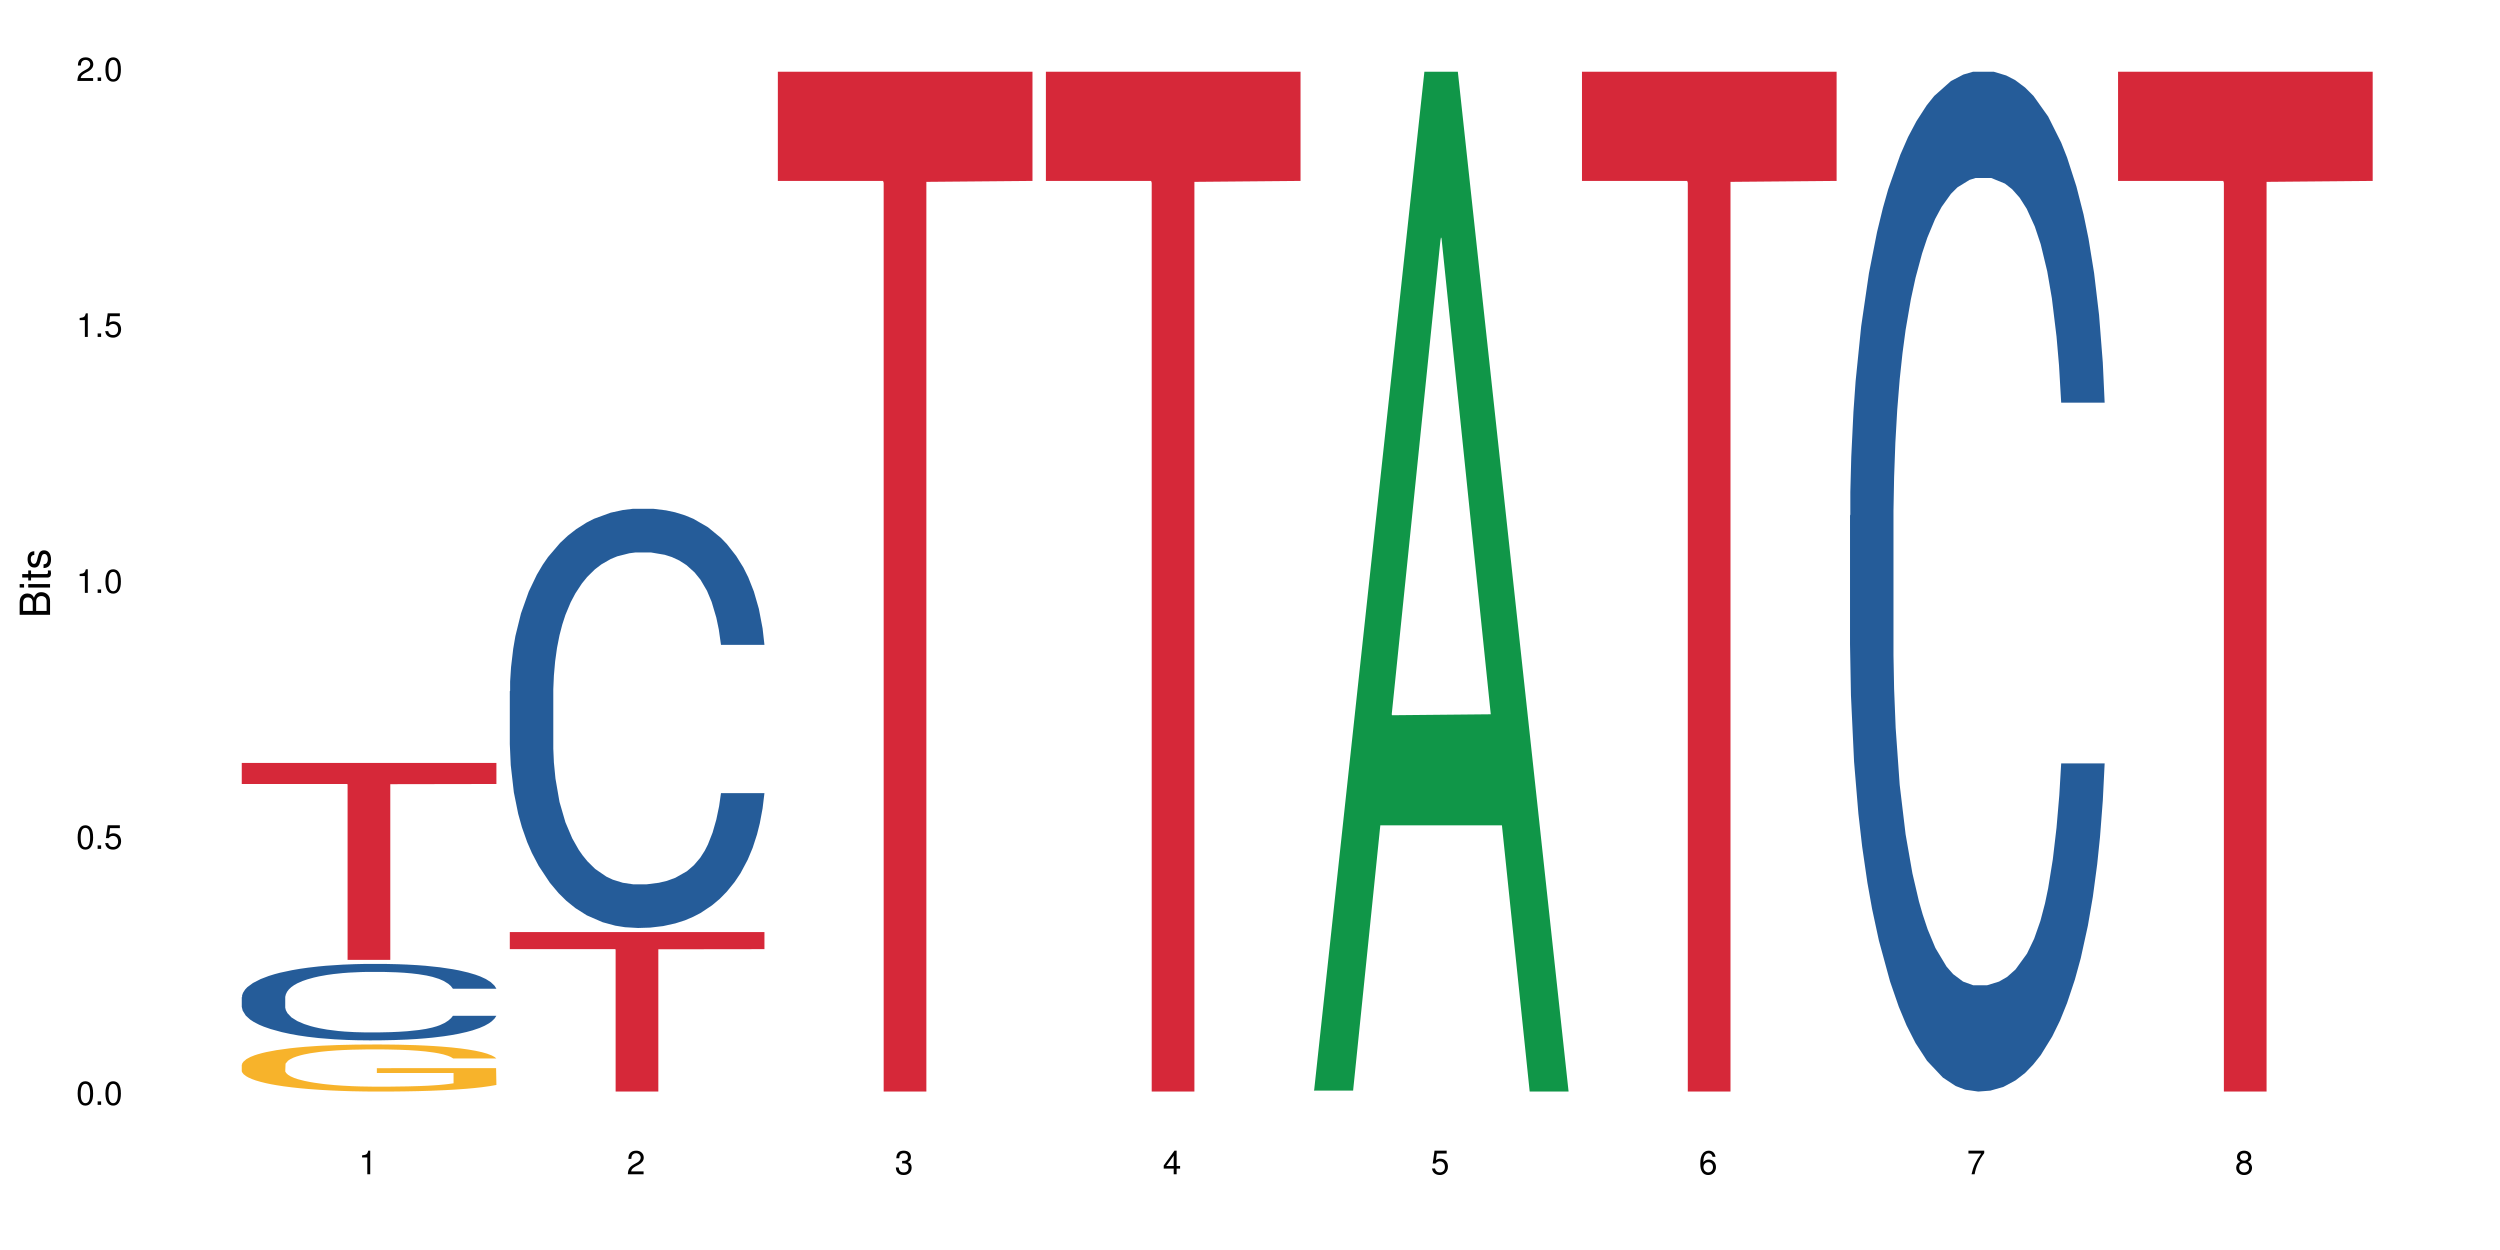 <?xml version="1.0" encoding="UTF-8"?>
<svg xmlns="http://www.w3.org/2000/svg" xmlns:xlink="http://www.w3.org/1999/xlink" width="720pt" height="360pt" viewBox="0 0 720 360" version="1.1">
<defs>
<g>
<symbol overflow="visible" id="glyph0-0">
<path style="stroke:none;" d=""/>
</symbol>
<symbol overflow="visible" id="glyph0-1">
<path style="stroke:none;" d="M 2.641 -6.797 C 2 -6.797 1.422 -6.531 1.078 -6.047 C 0.641 -5.453 0.406 -4.547 0.406 -3.297 C 0.406 -1 1.188 0.219 2.641 0.219 C 4.078 0.219 4.859 -1 4.859 -3.234 C 4.859 -4.562 4.656 -5.438 4.203 -6.047 C 3.844 -6.531 3.281 -6.797 2.641 -6.797 Z M 2.641 -6.047 C 3.547 -6.047 4 -5.125 4 -3.312 C 4 -1.375 3.562 -0.484 2.625 -0.484 C 1.734 -0.484 1.281 -1.422 1.281 -3.281 C 1.281 -5.141 1.734 -6.047 2.641 -6.047 Z M 2.641 -6.047 "/>
</symbol>
<symbol overflow="visible" id="glyph0-2">
<path style="stroke:none;" d="M 1.828 -1 L 0.828 -1 L 0.828 0 L 1.828 0 Z M 1.828 -1 "/>
</symbol>
<symbol overflow="visible" id="glyph0-3">
<path style="stroke:none;" d="M 4.562 -6.797 L 1.062 -6.797 L 0.547 -3.094 L 1.328 -3.094 C 1.719 -3.562 2.047 -3.734 2.578 -3.734 C 3.484 -3.734 4.062 -3.109 4.062 -2.094 C 4.062 -1.125 3.484 -0.531 2.578 -0.531 C 1.828 -0.531 1.375 -0.906 1.188 -1.672 L 0.328 -1.672 C 0.453 -1.109 0.547 -0.844 0.75 -0.594 C 1.125 -0.078 1.828 0.219 2.594 0.219 C 3.969 0.219 4.922 -0.781 4.922 -2.219 C 4.922 -3.562 4.031 -4.484 2.719 -4.484 C 2.25 -4.484 1.859 -4.359 1.469 -4.062 L 1.734 -5.969 L 4.562 -5.969 Z M 4.562 -6.797 "/>
</symbol>
<symbol overflow="visible" id="glyph0-4">
<path style="stroke:none;" d="M 2.484 -4.844 L 2.484 0 L 3.328 0 L 3.328 -6.797 L 2.766 -6.797 C 2.469 -5.75 2.281 -5.609 0.984 -5.453 L 0.984 -4.844 Z M 2.484 -4.844 "/>
</symbol>
<symbol overflow="visible" id="glyph0-5">
<path style="stroke:none;" d="M 4.859 -0.828 L 1.281 -0.828 C 1.359 -1.391 1.672 -1.75 2.5 -2.234 L 3.469 -2.75 C 4.406 -3.266 4.906 -3.969 4.906 -4.812 C 4.906 -5.375 4.672 -5.906 4.266 -6.266 C 3.859 -6.625 3.375 -6.797 2.719 -6.797 C 1.859 -6.797 1.219 -6.5 0.844 -5.922 C 0.609 -5.562 0.5 -5.125 0.484 -4.438 L 1.328 -4.438 C 1.359 -4.906 1.406 -5.188 1.531 -5.406 C 1.75 -5.812 2.188 -6.062 2.703 -6.062 C 3.469 -6.062 4.031 -5.516 4.031 -4.781 C 4.031 -4.25 3.719 -3.797 3.125 -3.438 L 2.234 -2.938 C 0.812 -2.141 0.406 -1.5 0.328 0 L 4.859 0 Z M 4.859 -0.828 "/>
</symbol>
<symbol overflow="visible" id="glyph0-6">
<path style="stroke:none;" d="M 2.125 -3.125 L 2.578 -3.125 C 3.516 -3.125 3.984 -2.703 3.984 -1.891 C 3.984 -1.031 3.469 -0.531 2.578 -0.531 C 1.656 -0.531 1.203 -0.984 1.156 -1.969 L 0.312 -1.969 C 0.344 -1.422 0.438 -1.078 0.609 -0.766 C 0.953 -0.109 1.625 0.219 2.547 0.219 C 3.953 0.219 4.859 -0.609 4.859 -1.906 C 4.859 -2.766 4.516 -3.25 3.703 -3.516 C 4.344 -3.766 4.656 -4.25 4.656 -4.938 C 4.656 -6.109 3.875 -6.797 2.578 -6.797 C 1.203 -6.797 0.484 -6.047 0.453 -4.609 L 1.297 -4.609 C 1.312 -5.016 1.344 -5.25 1.453 -5.453 C 1.641 -5.828 2.062 -6.062 2.594 -6.062 C 3.344 -6.062 3.797 -5.625 3.797 -4.906 C 3.797 -4.422 3.609 -4.141 3.25 -3.984 C 3.016 -3.891 2.719 -3.844 2.125 -3.844 Z M 2.125 -3.125 "/>
</symbol>
<symbol overflow="visible" id="glyph0-7">
<path style="stroke:none;" d="M 3.141 -1.625 L 3.141 0 L 3.984 0 L 3.984 -1.625 L 4.984 -1.625 L 4.984 -2.391 L 3.984 -2.391 L 3.984 -6.797 L 3.359 -6.797 L 0.266 -2.516 L 0.266 -1.625 Z M 3.141 -2.391 L 1 -2.391 L 3.141 -5.359 Z M 3.141 -2.391 "/>
</symbol>
<symbol overflow="visible" id="glyph0-8">
<path style="stroke:none;" d="M 4.781 -5.031 C 4.609 -6.141 3.891 -6.797 2.844 -6.797 C 2.094 -6.797 1.422 -6.438 1.031 -5.828 C 0.609 -5.172 0.406 -4.344 0.406 -3.094 C 0.406 -1.953 0.578 -1.234 0.984 -0.625 C 1.359 -0.078 1.953 0.219 2.703 0.219 C 3.984 0.219 4.922 -0.734 4.922 -2.078 C 4.922 -3.344 4.062 -4.234 2.844 -4.234 C 2.172 -4.234 1.641 -3.969 1.281 -3.469 C 1.281 -5.125 1.828 -6.047 2.797 -6.047 C 3.391 -6.047 3.797 -5.672 3.938 -5.031 Z M 2.734 -3.484 C 3.547 -3.484 4.062 -2.922 4.062 -2 C 4.062 -1.156 3.484 -0.531 2.703 -0.531 C 1.922 -0.531 1.328 -1.188 1.328 -2.047 C 1.328 -2.891 1.906 -3.484 2.734 -3.484 Z M 2.734 -3.484 "/>
</symbol>
<symbol overflow="visible" id="glyph0-9">
<path style="stroke:none;" d="M 4.984 -6.797 L 0.438 -6.797 L 0.438 -5.969 L 4.109 -5.969 C 2.5 -3.656 1.828 -2.234 1.328 0 L 2.219 0 C 2.594 -2.172 3.453 -4.047 4.984 -6.094 Z M 4.984 -6.797 "/>
</symbol>
<symbol overflow="visible" id="glyph0-10">
<path style="stroke:none;" d="M 3.75 -3.578 C 4.453 -4 4.688 -4.344 4.688 -4.984 C 4.688 -6.047 3.844 -6.797 2.641 -6.797 C 1.438 -6.797 0.594 -6.047 0.594 -4.984 C 0.594 -4.359 0.828 -4.016 1.516 -3.578 C 0.734 -3.203 0.359 -2.641 0.359 -1.891 C 0.359 -0.641 1.297 0.219 2.641 0.219 C 3.984 0.219 4.922 -0.641 4.922 -1.875 C 4.922 -2.641 4.531 -3.203 3.75 -3.578 Z M 2.641 -6.047 C 3.359 -6.047 3.812 -5.625 3.812 -4.969 C 3.812 -4.344 3.344 -3.922 2.641 -3.922 C 1.922 -3.922 1.453 -4.344 1.453 -4.984 C 1.453 -5.625 1.922 -6.047 2.641 -6.047 Z M 2.641 -3.203 C 3.484 -3.203 4.062 -2.672 4.062 -1.875 C 4.062 -1.062 3.484 -0.531 2.625 -0.531 C 1.797 -0.531 1.219 -1.078 1.219 -1.875 C 1.219 -2.672 1.797 -3.203 2.641 -3.203 Z M 2.641 -3.203 "/>
</symbol>
<symbol overflow="visible" id="glyph1-0">
<path style="stroke:none;" d=""/>
</symbol>
<symbol overflow="visible" id="glyph1-1">
<path style="stroke:none;" d="M 0 -0.953 L 0 -4.891 C 0 -5.719 -0.234 -6.344 -0.734 -6.797 C -1.188 -7.234 -1.812 -7.469 -2.5 -7.469 C -3.547 -7.469 -4.188 -7 -4.625 -5.875 C -4.984 -6.672 -5.641 -7.094 -6.531 -7.094 C -7.156 -7.094 -7.734 -6.859 -8.141 -6.391 C -8.562 -5.938 -8.75 -5.344 -8.75 -4.5 L -8.75 -0.953 Z M -4.984 -2.062 L -7.766 -2.062 L -7.766 -4.219 C -7.766 -4.844 -7.688 -5.203 -7.453 -5.5 C -7.219 -5.812 -6.859 -5.969 -6.375 -5.969 C -5.906 -5.969 -5.531 -5.812 -5.297 -5.5 C -5.062 -5.203 -4.984 -4.844 -4.984 -4.219 Z M -0.984 -2.062 L -4 -2.062 L -4 -4.781 C -4 -5.328 -3.859 -5.688 -3.578 -5.953 C -3.297 -6.219 -2.922 -6.359 -2.484 -6.359 C -2.062 -6.359 -1.688 -6.219 -1.406 -5.953 C -1.109 -5.688 -0.984 -5.328 -0.984 -4.781 Z M -0.984 -2.062 "/>
</symbol>
<symbol overflow="visible" id="glyph1-2">
<path style="stroke:none;" d="M -6.281 -1.797 L -6.281 -0.797 L 0 -0.797 L 0 -1.797 Z M -8.75 -1.797 L -8.75 -0.797 L -7.484 -0.797 L -7.484 -1.797 Z M -8.75 -1.797 "/>
</symbol>
<symbol overflow="visible" id="glyph1-3">
<path style="stroke:none;" d="M -6.281 -3.047 L -6.281 -2.016 L -8.016 -2.016 L -8.016 -1.016 L -6.281 -1.016 L -6.281 -0.172 L -5.469 -0.172 L -5.469 -1.016 L -0.719 -1.016 C -0.078 -1.016 0.281 -1.453 0.281 -2.234 C 0.281 -2.469 0.25 -2.719 0.188 -3.047 L -0.641 -3.047 C -0.609 -2.922 -0.594 -2.766 -0.594 -2.562 C -0.594 -2.141 -0.719 -2.016 -1.156 -2.016 L -5.469 -2.016 L -5.469 -3.047 Z M -6.281 -3.047 "/>
</symbol>
<symbol overflow="visible" id="glyph1-4">
<path style="stroke:none;" d="M -4.531 -5.25 C -5.766 -5.25 -6.469 -4.422 -6.469 -2.969 C -6.469 -1.516 -5.719 -0.562 -4.547 -0.562 C -3.562 -0.562 -3.094 -1.062 -2.734 -2.562 L -2.516 -3.484 C -2.344 -4.188 -2.094 -4.469 -1.625 -4.469 C -1.047 -4.469 -0.641 -3.875 -0.641 -3 C -0.641 -2.453 -0.797 -2 -1.062 -1.75 C -1.25 -1.594 -1.422 -1.531 -1.875 -1.469 L -1.875 -0.406 C -0.422 -0.453 0.281 -1.266 0.281 -2.922 C 0.281 -4.5 -0.5 -5.516 -1.719 -5.516 C -2.656 -5.516 -3.172 -4.984 -3.469 -3.734 L -3.703 -2.766 C -3.891 -1.953 -4.156 -1.609 -4.594 -1.609 C -5.172 -1.609 -5.547 -2.125 -5.547 -2.938 C -5.547 -3.75 -5.203 -4.172 -4.531 -4.203 Z M -4.531 -5.25 "/>
</symbol>
</g>
</defs>
<g id="surface76267">
<rect x="0" y="0" width="720" height="360" style="fill:rgb(100%,100%,100%);fill-opacity:1;stroke:none;"/>
<path style=" stroke:none;fill-rule:nonzero;fill:rgb(14.51%,36.078%,60%);fill-opacity:1;" d="M 69.629 287.191 L 69.719 287.172 L 69.719 286.688 L 69.988 285.926 L 70.613 284.961 L 71.238 284.297 L 72.848 283.109 L 75.086 281.961 L 77.41 281.074 L 79.109 280.551 L 80.629 280.148 L 84.117 279.406 L 86.355 279.023 L 88.77 278.68 L 91.719 278.34 L 93.867 278.137 L 98.695 277.816 L 102.273 277.676 L 105.047 277.613 L 111.039 277.613 L 114.613 277.695 L 117.207 277.797 L 120.07 277.957 L 122.484 278.137 L 126.688 278.582 L 130.445 279.145 L 132.145 279.465 L 134.828 280.09 L 136.883 280.695 L 138.316 281.215 L 139.926 281.961 L 141.355 282.867 L 142.43 283.895 L 142.965 284.758 L 130.445 284.758 L 129.82 283.953 L 129.102 283.328 L 127.762 282.504 L 126.422 281.922 L 124.543 281.336 L 122.844 280.953 L 120.516 280.574 L 118.461 280.332 L 116.312 280.148 L 114.258 280.031 L 110.32 279.91 L 105.762 279.91 L 104.062 279.949 L 100.574 280.109 L 98.695 280.25 L 96.012 280.531 L 94.133 280.793 L 91.898 281.195 L 90.379 281.539 L 88.5 282.062 L 87.16 282.523 L 85.637 283.188 L 84.742 283.691 L 83.938 284.254 L 83.223 284.918 L 82.688 285.621 L 82.328 286.367 L 82.148 287.094 L 82.148 290.211 L 82.328 290.934 L 82.777 291.781 L 83.938 293.008 L 85.637 294.074 L 87.605 294.918 L 89.484 295.523 L 90.559 295.805 L 91.988 296.125 L 94.223 296.527 L 97.445 296.93 L 99.32 297.094 L 102.184 297.254 L 105.137 297.332 L 109.07 297.332 L 112.559 297.254 L 114.883 297.152 L 117.297 296.992 L 120.605 296.648 L 122.664 296.328 L 124.453 295.945 L 125.793 295.562 L 126.688 295.242 L 128.031 294.617 L 129.102 293.934 L 129.906 293.23 L 130.445 292.543 L 142.965 292.543 L 142.43 293.348 L 141.625 294.133 L 140.82 294.719 L 139.566 295.422 L 138.137 296.047 L 136.078 296.75 L 134.379 297.211 L 132.145 297.715 L 130.086 298.098 L 127.852 298.441 L 124.543 298.844 L 122.395 299.043 L 120.07 299.227 L 117.297 299.387 L 113.809 299.527 L 110.055 299.605 L 106.566 299.629 L 102.809 299.586 L 100.035 299.508 L 96.371 299.324 L 91.809 298.965 L 88.5 298.582 L 85.906 298.199 L 83.672 297.797 L 81.168 297.254 L 77.945 296.367 L 75.98 295.684 L 74.637 295.121 L 73.117 294.336 L 72.043 293.633 L 70.793 292.504 L 69.898 291.074 L 69.629 289.969 Z M 69.629 287.191 "/>
<path style=" stroke:none;fill-rule:nonzero;fill:rgb(96.863%,70.196%,16.863%);fill-opacity:1;" d="M 69.629 306.617 L 69.719 306.605 L 69.719 306.355 L 70.078 305.797 L 70.973 305.031 L 72.133 304.398 L 73.387 303.902 L 74.191 303.645 L 75.531 303.273 L 76.695 303 L 79.645 302.441 L 83.402 301.922 L 85.461 301.699 L 87.785 301.488 L 91.094 301.254 L 92.613 301.164 L 97.266 300.969 L 102.543 300.844 L 108.355 300.809 L 111.039 300.82 L 114.703 300.867 L 119.711 301.004 L 122.574 301.129 L 124.809 301.254 L 127.137 301.414 L 129.996 301.66 L 132.68 301.957 L 134.828 302.258 L 136.973 302.629 L 138.762 303.023 L 140.281 303.457 L 141.625 303.977 L 142.43 304.41 L 142.965 304.844 L 130.535 304.844 L 129.82 304.41 L 129.016 304.078 L 127.672 303.668 L 126.332 303.371 L 124.988 303.137 L 122.484 302.812 L 120.34 302.617 L 117.656 302.441 L 115.062 302.332 L 112.109 302.258 L 110.32 302.23 L 105.582 302.23 L 101.289 302.316 L 98.785 302.418 L 96.996 302.516 L 94.492 302.703 L 92.973 302.852 L 92.078 302.949 L 89.395 303.332 L 87.605 303.68 L 86.621 303.914 L 85.371 304.289 L 84.477 304.621 L 83.492 305.117 L 82.953 305.488 L 82.238 306.332 L 82.148 308.562 L 82.418 309.031 L 82.953 309.539 L 83.672 309.984 L 84.742 310.457 L 85.816 310.816 L 87.695 311.297 L 89.305 311.621 L 90.559 311.832 L 92.973 312.164 L 93.957 312.277 L 96.281 312.5 L 98.695 312.672 L 101.648 312.824 L 103.883 312.898 L 107.461 312.957 L 112.02 312.957 L 117.387 312.883 L 120.785 312.785 L 123.109 312.688 L 124.633 312.598 L 126.508 312.465 L 127.852 312.34 L 129.102 312.203 L 130.625 311.992 L 130.625 309.031 L 108.535 309.02 L 108.535 307.633 L 142.875 307.621 L 142.965 312.465 L 141.086 312.797 L 138.762 313.121 L 136.527 313.367 L 134.199 313.578 L 130.891 313.812 L 128.207 313.961 L 124.094 314.137 L 120.34 314.246 L 116.402 314.32 L 112.914 314.359 L 108.801 314.371 L 105.137 314.348 L 101.199 314.273 L 98.07 314.172 L 95.207 314.047 L 92.344 313.887 L 88.77 313.629 L 86.441 313.418 L 84.027 313.156 L 81.613 312.848 L 79.469 312.512 L 78.035 312.254 L 76.605 311.957 L 75.086 311.582 L 73.652 311.164 L 72.582 310.777 L 71.598 310.344 L 70.883 309.938 L 70.164 309.379 L 69.809 308.934 L 69.629 308.547 Z M 69.629 306.617 "/>
<path style=" stroke:none;fill-rule:nonzero;fill:rgb(83.922%,15.686%,22.353%);fill-opacity:1;" d="M 69.629 219.719 L 142.965 219.719 L 142.965 225.789 L 112.402 225.844 L 112.402 276.434 L 100.105 276.434 L 100.105 225.895 L 99.926 225.789 L 69.629 225.789 Z M 69.629 219.719 "/>
<path style=" stroke:none;fill-rule:nonzero;fill:rgb(14.51%,36.078%,60%);fill-opacity:1;" d="M 146.824 199.066 L 146.914 198.953 L 146.914 196.309 L 147.184 192.113 L 147.809 186.816 L 148.434 183.176 L 150.043 176.664 L 152.281 170.375 L 154.605 165.52 L 156.305 162.648 L 157.824 160.441 L 161.312 156.359 L 163.551 154.266 L 165.965 152.387 L 168.914 150.512 L 171.062 149.41 L 175.891 147.645 L 179.469 146.871 L 182.242 146.539 L 188.234 146.539 L 191.812 146.98 L 194.406 147.531 L 197.266 148.414 L 199.68 149.41 L 203.883 151.836 L 207.641 154.926 L 209.34 156.691 L 212.023 160.113 L 214.078 163.422 L 215.512 166.293 L 217.121 170.375 L 218.551 175.34 L 219.625 180.969 L 220.16 185.715 L 207.641 185.715 L 207.016 181.301 L 206.301 177.879 L 204.957 173.355 L 203.617 170.152 L 201.738 166.953 L 200.039 164.855 L 197.715 162.762 L 195.656 161.438 L 193.512 160.441 L 191.453 159.781 L 187.52 159.117 L 182.957 159.117 L 181.258 159.34 L 177.77 160.223 L 175.891 160.996 L 173.207 162.539 L 171.332 163.973 L 169.094 166.18 L 167.574 168.059 L 165.695 170.926 L 164.355 173.465 L 162.836 177.105 L 161.941 179.863 L 161.137 182.953 L 160.418 186.598 L 159.883 190.457 L 159.523 194.543 L 159.348 198.512 L 159.348 215.617 L 159.523 219.59 L 159.973 224.227 L 161.137 230.957 L 162.836 236.805 L 164.801 241.438 L 166.68 244.75 L 167.754 246.293 L 169.184 248.059 L 171.418 250.266 L 174.641 252.473 L 176.516 253.355 L 179.379 254.238 L 182.332 254.68 L 186.266 254.68 L 189.754 254.238 L 192.078 253.688 L 194.492 252.805 L 197.805 250.93 L 199.859 249.164 L 201.648 247.066 L 202.988 244.969 L 203.883 243.203 L 205.227 239.785 L 206.301 236.031 L 207.105 232.172 L 207.641 228.418 L 220.16 228.418 L 219.625 232.832 L 218.82 237.137 L 218.016 240.336 L 216.762 244.199 L 215.332 247.617 L 213.273 251.48 L 211.574 254.02 L 209.34 256.777 L 207.281 258.875 L 205.047 260.75 L 201.738 262.957 L 199.59 264.062 L 197.266 265.055 L 194.492 265.938 L 191.004 266.711 L 187.25 267.152 L 183.762 267.262 L 180.004 267.039 L 177.234 266.598 L 173.566 265.605 L 169.004 263.621 L 165.695 261.523 L 163.102 259.426 L 160.867 257.219 L 158.363 254.238 L 155.145 249.383 L 153.176 245.633 L 151.832 242.543 L 150.312 238.238 L 149.238 234.379 L 147.988 228.199 L 147.094 220.363 L 146.824 214.293 Z M 146.824 199.066 "/>
<path style=" stroke:none;fill-rule:nonzero;fill:rgb(83.922%,15.686%,22.353%);fill-opacity:1;" d="M 146.824 268.441 L 220.16 268.441 L 220.16 273.355 L 189.598 273.398 L 189.598 314.371 L 177.301 314.371 L 177.301 273.441 L 177.121 273.355 L 146.824 273.355 Z M 146.824 268.441 "/>
<path style=" stroke:none;fill-rule:nonzero;fill:rgb(83.922%,15.686%,22.353%);fill-opacity:1;" d="M 224.02 20.664 L 297.355 20.664 L 297.355 52.102 L 266.793 52.379 L 266.793 314.371 L 254.496 314.371 L 254.496 52.652 L 254.316 52.102 L 224.02 52.102 Z M 224.02 20.664 "/>
<path style=" stroke:none;fill-rule:nonzero;fill:rgb(83.922%,15.686%,22.353%);fill-opacity:1;" d="M 301.219 20.664 L 374.555 20.664 L 374.555 52.102 L 343.988 52.379 L 343.988 314.371 L 331.691 314.371 L 331.691 52.652 L 331.516 52.102 L 301.219 52.102 Z M 301.219 20.664 "/>
<path style=" stroke:none;fill-rule:nonzero;fill:rgb(6.275%,58.824%,28.235%);fill-opacity:1;" d="M 378.414 314.094 L 378.492 313.82 L 410.223 20.664 L 419.859 20.664 L 451.75 314.371 L 440.547 314.371 L 432.555 237.703 L 397.531 237.703 L 389.695 314.094 L 378.414 314.094 L 400.898 205.988 L 429.34 205.711 L 415.16 68.648 L 415.004 68.375 L 414.848 69.199 L 400.82 205.711 L 400.898 205.988 Z M 378.414 314.094 "/>
<path style=" stroke:none;fill-rule:nonzero;fill:rgb(83.922%,15.686%,22.353%);fill-opacity:1;" d="M 455.609 20.664 L 528.945 20.664 L 528.945 52.102 L 498.383 52.379 L 498.383 314.371 L 486.086 314.371 L 486.086 52.652 L 485.906 52.102 L 455.609 52.102 Z M 455.609 20.664 "/>
<path style=" stroke:none;fill-rule:nonzero;fill:rgb(14.51%,36.078%,60%);fill-opacity:1;" d="M 532.805 148.457 L 532.895 148.188 L 532.895 141.742 L 533.164 131.543 L 533.789 118.656 L 534.414 109.797 L 536.023 93.957 L 538.262 78.652 L 540.586 66.84 L 542.285 59.859 L 543.805 54.492 L 547.293 44.559 L 549.527 39.457 L 551.945 34.891 L 554.895 30.328 L 557.043 27.645 L 561.871 23.348 L 565.449 21.469 L 568.223 20.664 L 574.215 20.664 L 577.789 21.738 L 580.383 23.078 L 583.246 25.227 L 585.66 27.645 L 589.863 33.551 L 593.621 41.066 L 595.32 45.363 L 598.004 53.684 L 600.059 61.738 L 601.492 68.719 L 603.102 78.652 L 604.531 90.734 L 605.605 104.426 L 606.141 115.969 L 593.621 115.969 L 592.996 105.23 L 592.277 96.91 L 590.938 85.902 L 589.598 78.117 L 587.719 70.332 L 586.02 65.23 L 583.691 60.129 L 581.637 56.906 L 579.488 54.492 L 577.434 52.879 L 573.496 51.27 L 568.938 51.27 L 567.238 51.805 L 563.75 53.953 L 561.871 55.832 L 559.188 59.59 L 557.309 63.082 L 555.074 68.449 L 553.555 73.016 L 551.676 79.996 L 550.336 86.172 L 548.812 95.031 L 547.918 101.742 L 547.113 109.258 L 546.398 118.117 L 545.863 127.516 L 545.504 137.449 L 545.324 147.113 L 545.324 188.727 L 545.504 198.391 L 545.953 209.668 L 547.113 226.043 L 548.812 240.273 L 550.781 251.547 L 552.66 259.602 L 553.734 263.359 L 555.164 267.656 L 557.398 273.027 L 560.617 278.395 L 562.496 280.543 L 565.359 282.691 L 568.309 283.766 L 572.246 283.766 L 575.734 282.691 L 578.059 281.348 L 580.473 279.199 L 583.781 274.637 L 585.84 270.34 L 587.629 265.242 L 588.969 260.141 L 589.863 255.844 L 591.207 247.52 L 592.277 238.395 L 593.082 228.996 L 593.621 219.867 L 606.141 219.867 L 605.605 230.609 L 604.801 241.078 L 603.996 248.863 L 602.742 258.262 L 601.312 266.582 L 599.254 275.98 L 597.555 282.152 L 595.32 288.867 L 593.262 293.969 L 591.027 298.531 L 587.719 303.898 L 585.57 306.586 L 583.246 309 L 580.473 311.148 L 576.984 313.027 L 573.23 314.102 L 569.742 314.371 L 565.984 313.832 L 563.211 312.762 L 559.547 310.344 L 554.984 305.512 L 551.676 300.41 L 549.082 295.309 L 546.848 289.941 L 544.344 282.691 L 541.121 270.879 L 539.156 261.75 L 537.812 254.234 L 536.293 243.762 L 535.219 234.367 L 533.969 219.332 L 533.074 200.27 L 532.805 185.504 Z M 532.805 148.457 "/>
<path style=" stroke:none;fill-rule:nonzero;fill:rgb(83.922%,15.686%,22.353%);fill-opacity:1;" d="M 610 20.664 L 683.336 20.664 L 683.336 52.102 L 652.773 52.379 L 652.773 314.371 L 640.477 314.371 L 640.477 52.652 L 640.297 52.102 L 610 52.102 Z M 610 20.664 "/>
<g style="fill:rgb(0%,0%,0%);fill-opacity:1;">
  <use xlink:href="#glyph0-1" x="21.957" y="318.198"/>
  <use xlink:href="#glyph0-2" x="27.291" y="318.198"/>
  <use xlink:href="#glyph0-1" x="29.958" y="318.198"/>
</g>
<g style="fill:rgb(0%,0%,0%);fill-opacity:1;">
  <use xlink:href="#glyph0-1" x="21.957" y="244.476"/>
  <use xlink:href="#glyph0-2" x="27.291" y="244.476"/>
  <use xlink:href="#glyph0-3" x="29.958" y="244.476"/>
</g>
<g style="fill:rgb(0%,0%,0%);fill-opacity:1;">
  <use xlink:href="#glyph0-4" x="21.957" y="170.753"/>
  <use xlink:href="#glyph0-2" x="27.291" y="170.753"/>
  <use xlink:href="#glyph0-1" x="29.958" y="170.753"/>
</g>
<g style="fill:rgb(0%,0%,0%);fill-opacity:1;">
  <use xlink:href="#glyph0-4" x="21.957" y="97.034"/>
  <use xlink:href="#glyph0-2" x="27.291" y="97.034"/>
  <use xlink:href="#glyph0-3" x="29.958" y="97.034"/>
</g>
<g style="fill:rgb(0%,0%,0%);fill-opacity:1;">
  <use xlink:href="#glyph0-5" x="21.957" y="23.312"/>
  <use xlink:href="#glyph0-2" x="27.291" y="23.312"/>
  <use xlink:href="#glyph0-1" x="29.958" y="23.312"/>
</g>
<g style="fill:rgb(0%,0%,0%);fill-opacity:1;">
  <use xlink:href="#glyph0-4" x="103.297" y="338.19"/>
</g>
<g style="fill:rgb(0%,0%,0%);fill-opacity:1;">
  <use xlink:href="#glyph0-5" x="180.492" y="338.19"/>
</g>
<g style="fill:rgb(0%,0%,0%);fill-opacity:1;">
  <use xlink:href="#glyph0-6" x="257.688" y="338.19"/>
</g>
<g style="fill:rgb(0%,0%,0%);fill-opacity:1;">
  <use xlink:href="#glyph0-7" x="334.887" y="338.19"/>
</g>
<g style="fill:rgb(0%,0%,0%);fill-opacity:1;">
  <use xlink:href="#glyph0-3" x="412.082" y="338.19"/>
</g>
<g style="fill:rgb(0%,0%,0%);fill-opacity:1;">
  <use xlink:href="#glyph0-8" x="489.277" y="338.19"/>
</g>
<g style="fill:rgb(0%,0%,0%);fill-opacity:1;">
  <use xlink:href="#glyph0-9" x="566.473" y="338.19"/>
</g>
<g style="fill:rgb(0%,0%,0%);fill-opacity:1;">
  <use xlink:href="#glyph0-10" x="643.668" y="338.19"/>
</g>
<g style="fill:rgb(0%,0%,0%);fill-opacity:1;">
  <use xlink:href="#glyph1-1" x="14.412" y="178.016"/>
  <use xlink:href="#glyph1-2" x="14.412" y="170.012"/>
  <use xlink:href="#glyph1-3" x="14.412" y="167.348"/>
  <use xlink:href="#glyph1-4" x="14.412" y="164.012"/>
</g>
</g>
</svg>
